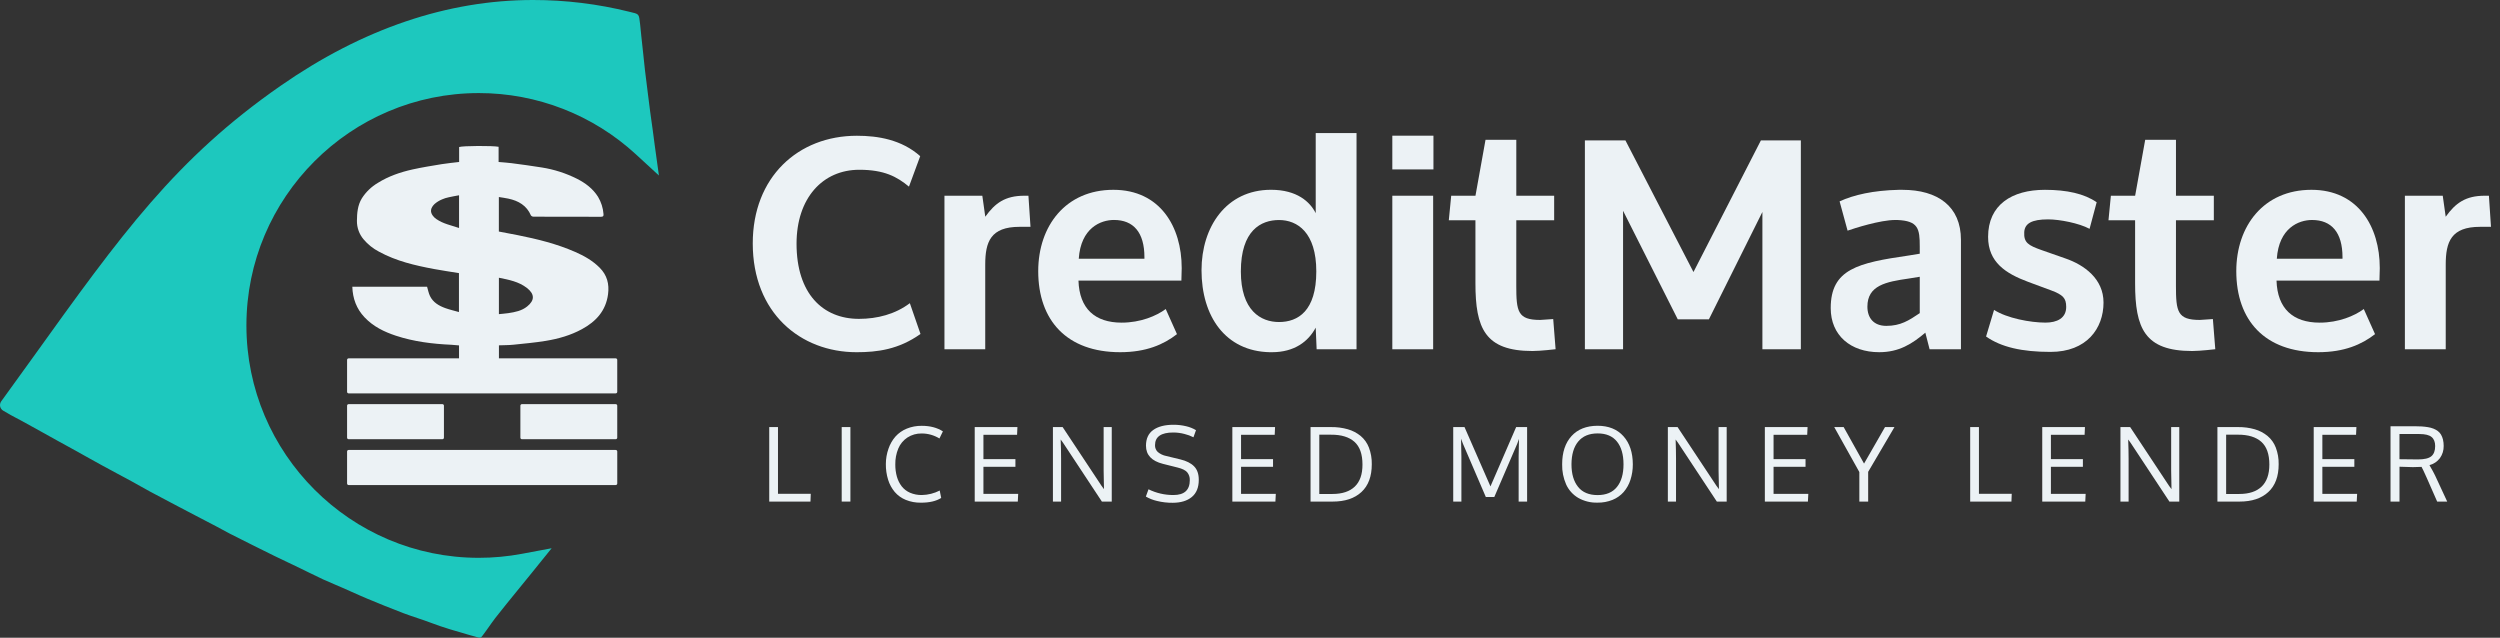 <svg width="196" height="50" viewBox="0 0 196 50" fill="none" xmlns="http://www.w3.org/2000/svg">
<rect x="0" y="0" width="196" height="50" fill="#333333" stroke="none"/>
<path d="M36.953 49.827L36.772 49.776C35.799 49.494 34.794 49.213 33.813 48.838C33.468 48.705 33.117 48.589 32.746 48.463C32.374 48.337 32.011 48.218 31.641 48.078C30.637 47.697 29.653 47.293 28.822 46.948C28.403 46.774 27.988 46.587 27.585 46.407C27.353 46.303 27.116 46.199 26.887 46.097C26.692 46.011 26.495 45.928 26.299 45.845C25.973 45.708 25.636 45.564 25.303 45.411C24.928 45.238 24.553 45.054 24.197 44.877C23.987 44.773 23.777 44.669 23.567 44.568L22.629 44.119C22.258 43.942 21.887 43.765 21.517 43.586C20.945 43.304 20.376 43.023 19.83 42.75L19.766 42.718C19.203 42.436 18.618 42.147 18.046 41.853C17.842 41.749 17.643 41.64 17.45 41.534C17.313 41.459 17.175 41.384 17.038 41.311C16.711 41.14 16.381 40.97 16.058 40.799L15.374 40.443L13.909 39.675L13.405 39.409C12.882 39.135 12.342 38.852 11.811 38.565C11.529 38.414 11.254 38.258 10.985 38.107C10.75 37.974 10.516 37.841 10.279 37.713C9.904 37.51 9.529 37.309 9.154 37.109C8.795 36.915 8.435 36.721 8.071 36.524C7.74 36.344 7.414 36.161 7.082 35.977C6.863 35.855 6.643 35.732 6.426 35.611L5.582 35.142C5.233 34.951 4.884 34.759 4.536 34.567C4.12 34.337 3.704 34.105 3.288 33.873L1.933 33.123C1.701 32.994 1.464 32.869 1.232 32.748L0.841 32.538C0.789 32.509 0.737 32.479 0.68 32.444L0.252 32.197C0.192 32.162 0.139 32.115 0.098 32.058C0.056 32.002 0.027 31.938 0.012 31.869C-0.003 31.801 -0.004 31.73 0.01 31.662C0.023 31.593 0.051 31.528 0.091 31.471L0.336 31.132C1.097 30.077 1.828 29.065 2.529 28.095C9.532 18.338 13.763 12.452 22.009 6.719C28.421 2.26 35.077 3.46177e-06 41.791 3.46177e-06C44.331 -0.001 46.861 0.307 49.326 0.919C50.12 1.117 50.085 1.03 50.185 1.903C50.221 2.214 50.248 2.524 50.279 2.834L50.305 3.076C50.348 3.477 50.391 3.877 50.435 4.276L50.472 4.632C50.503 4.923 50.534 5.215 50.566 5.506C50.606 5.848 50.65 6.189 50.693 6.53L50.794 7.344C50.854 7.821 50.913 8.298 50.976 8.776C51.018 9.095 51.063 9.415 51.109 9.735C51.131 9.891 51.153 10.047 51.175 10.204C51.191 10.309 51.219 10.537 51.249 10.766C51.279 10.995 51.307 11.21 51.323 11.329L51.659 13.759L49.853 12.098C46.496 9.008 42.099 7.294 37.537 7.297C27.491 7.297 19.319 15.469 19.319 25.515C19.319 35.561 27.491 43.733 37.537 43.733C38.667 43.733 39.795 43.628 40.906 43.421L43.25 42.982L41.75 44.84C41.469 45.189 41.116 45.62 40.746 46.074C40.068 46.906 39.299 47.848 38.829 48.455C38.625 48.722 38.438 48.993 38.231 49.284L38.146 49.405C37.541 50.186 37.863 50.048 36.953 49.827Z" fill="#1DC8BE"/>
<path d="M48.273 35.277H27.331C27.265 35.277 27.211 35.331 27.211 35.397V37.907C27.211 37.973 27.265 38.027 27.331 38.027H48.273C48.339 38.027 48.393 37.973 48.393 37.907V35.397C48.393 35.331 48.339 35.277 48.273 35.277Z" fill="#ECF2F5"/>
<path d="M34.684 31.685H27.331C27.265 31.685 27.211 31.738 27.211 31.805V34.315C27.211 34.381 27.265 34.434 27.331 34.434H34.684C34.751 34.434 34.804 34.381 34.804 34.315V31.805C34.804 31.738 34.751 31.685 34.684 31.685Z" fill="#ECF2F5"/>
<path d="M48.272 31.685H40.918C40.852 31.685 40.798 31.738 40.798 31.805V34.315C40.798 34.381 40.852 34.434 40.918 34.434H48.272C48.338 34.434 48.392 34.381 48.392 34.315V31.805C48.392 31.738 48.338 31.685 48.272 31.685Z" fill="#ECF2F5"/>
<path d="M48.273 28.095H39.116V27.074C39.502 27.059 39.875 27.064 40.241 27.027C41.091 26.939 41.942 26.862 42.784 26.725C43.776 26.563 44.743 26.289 45.632 25.802C46.727 25.204 47.501 24.368 47.671 23.069C47.777 22.265 47.595 21.569 47.014 20.988C46.461 20.432 45.795 20.057 45.082 19.746C43.64 19.116 42.12 18.741 40.582 18.434C40.092 18.34 39.6 18.246 39.11 18.153V15.447C39.371 15.491 39.615 15.521 39.853 15.572C40.645 15.741 41.291 16.108 41.627 16.894C41.653 16.924 41.685 16.949 41.722 16.965C41.758 16.981 41.797 16.989 41.837 16.988C43.596 16.994 45.355 16.988 47.114 16.996C47.286 16.996 47.332 16.938 47.315 16.781C47.279 16.303 47.132 15.841 46.886 15.43C46.482 14.789 45.9 14.354 45.238 14.017C44.368 13.58 43.435 13.281 42.474 13.13C41.687 13.001 40.897 12.898 40.106 12.793C39.782 12.75 39.45 12.733 39.09 12.7V11.509C38.663 11.415 36.256 11.428 35.996 11.527V12.699C35.527 12.757 35.075 12.797 34.63 12.87C33.862 12.997 33.092 13.118 32.333 13.287C31.381 13.5 30.458 13.816 29.624 14.338C29.12 14.636 28.692 15.047 28.375 15.54C28.036 16.089 27.99 16.697 27.983 17.314C27.977 17.847 28.164 18.365 28.509 18.77C28.843 19.165 29.251 19.491 29.71 19.73C31.064 20.471 32.546 20.815 34.046 21.094C34.689 21.213 35.336 21.307 35.982 21.412V24.465C35.607 24.357 35.249 24.278 34.908 24.154C34.409 23.974 33.955 23.709 33.711 23.209C33.602 22.986 33.559 22.73 33.483 22.479H27.622C27.65 23.408 27.951 24.209 28.578 24.875C29.258 25.595 30.116 26.017 31.041 26.321C32.447 26.784 33.91 26.964 35.387 27.03C35.588 27.04 35.79 27.063 35.987 27.08V28.095H27.331C27.299 28.095 27.269 28.107 27.246 28.13C27.224 28.152 27.211 28.183 27.211 28.215V30.72C27.211 30.752 27.224 30.782 27.246 30.805C27.269 30.827 27.299 30.84 27.331 30.84H48.273C48.288 30.84 48.304 30.837 48.318 30.831C48.333 30.825 48.346 30.816 48.357 30.805C48.368 30.793 48.377 30.78 48.383 30.766C48.389 30.751 48.392 30.735 48.392 30.72V28.212C48.391 28.181 48.378 28.151 48.356 28.129C48.334 28.107 48.304 28.095 48.273 28.095ZM39.114 21.775C39.9 21.933 40.677 22.08 41.316 22.581C41.921 23.054 41.934 23.544 41.325 24.03C40.899 24.371 40.377 24.471 39.855 24.55C39.617 24.585 39.377 24.601 39.114 24.629V21.775ZM34.216 17.181C34.108 17.108 34.013 17.017 33.934 16.913C33.707 16.608 33.747 16.307 34.071 15.992C34.244 15.843 34.44 15.722 34.651 15.634C34.82 15.559 34.998 15.503 35.179 15.467C35.442 15.406 35.709 15.363 35.99 15.309V17.875C35.371 17.664 34.745 17.545 34.218 17.18L34.216 17.181Z" fill="#ECF2F5"/>
<path d="M67.157 27.613C62.751 27.613 59.016 24.529 59.016 19.081C59.016 13.886 62.565 10.643 67.181 10.643C68.827 10.643 70.683 10.944 72.144 12.243L71.263 14.632C70.311 13.844 69.315 13.31 67.366 13.31C64.49 13.31 62.449 15.536 62.449 19.108C62.449 23.005 64.49 24.999 67.343 24.999C68.781 24.999 70.196 24.629 71.332 23.77L72.167 26.182C70.451 27.404 68.781 27.613 67.157 27.613Z" fill="#ECF2F5"/>
<path d="M80.629 15.345L80.791 17.783H79.933C77.659 17.783 77.242 18.966 77.242 20.751V27.385H74.045V15.345H77.014L77.246 16.992C78.011 15.924 78.8 15.345 80.307 15.345H80.629Z" fill="#ECF2F5"/>
<path d="M84.552 22.001C84.621 24.205 85.85 25.295 87.938 25.295C89.422 25.295 90.675 24.762 91.393 24.228L92.274 26.197C91.231 27.009 89.863 27.612 87.822 27.612C83.647 27.612 81.397 25.13 81.397 21.257C81.397 17.708 83.554 14.881 87.288 14.881C90.952 14.881 92.645 17.78 92.645 21.005V21.051C92.645 21.352 92.622 21.653 92.622 21.955V22.001H84.552ZM89.723 20.284V20.167C89.723 18.219 88.865 17.245 87.334 17.245C86.291 17.245 84.737 17.871 84.575 20.284H89.723Z" fill="#ECF2F5"/>
<path d="M103.152 25.688C102.571 26.777 101.482 27.613 99.718 27.613H99.556C96.078 27.543 94.199 24.805 94.199 21.187C94.199 17.802 96.124 14.879 99.649 14.879C101.69 14.879 102.711 15.83 103.152 16.711V10.43H106.352V27.38H103.224L103.152 25.688ZM103.198 21.281C103.198 18.22 101.713 17.25 100.275 17.25C98.86 17.25 97.283 18.061 97.283 21.281C97.283 24.343 98.837 25.247 100.275 25.247C101.759 25.246 103.198 24.388 103.198 21.28V21.281Z" fill="#ECF2F5"/>
<path d="M112.382 13.282H109.158V10.638H112.382V13.282ZM112.359 27.383H109.158V15.345H112.359V27.383Z" fill="#ECF2F5"/>
<path d="M118.876 22.393C118.876 24.434 118.991 25.083 120.751 25.083C120.821 25.083 121.772 25.014 121.772 25.014L121.959 27.379C121.959 27.379 120.776 27.519 120.15 27.519C116.416 27.519 115.674 25.733 115.674 22.207V17.267H113.587L113.774 15.343H115.677L116.465 10.959H118.878V15.344H121.846V17.268H118.878L118.876 22.393Z" fill="#ECF2F5"/>
<path d="M138.172 16.618L133.976 25.038H131.538L127.248 16.525V27.38H124.255V11.006H127.433L132.768 21.327L138.055 11.006H141.187V27.38H138.172V16.618Z" fill="#ECF2F5"/>
<path d="M147.332 27.612C145.081 27.612 143.528 26.29 143.528 24.156C143.528 21.094 145.662 20.608 149.651 20.031L150.509 19.891V19.334C150.509 17.921 150.394 17.317 148.746 17.247H148.584C147.402 17.247 145.383 17.897 144.85 18.083L144.224 15.787C145.337 15.276 146.868 14.928 148.863 14.882H149.144C151.927 14.882 153.738 16.18 153.738 18.801V27.383H151.28L150.946 26.081C149.906 26.962 148.883 27.612 147.332 27.612ZM150.509 24.55V21.698L149.651 21.837C147.87 22.092 146.404 22.37 146.404 24.04C146.404 24.921 146.891 25.548 147.889 25.548C149.001 25.548 149.651 25.13 150.509 24.55Z" fill="#ECF2F5"/>
<path d="M163.822 17.94C163.01 17.5 161.478 17.199 160.575 17.199C159.276 17.199 158.743 17.523 158.7 18.195C158.654 19.031 159.024 19.239 160.069 19.61L161.924 20.26C163.408 20.77 164.916 21.86 164.916 23.716C164.916 25.757 163.594 27.589 160.764 27.589C158.514 27.589 156.891 27.214 155.708 26.383L156.334 24.295C157.332 24.945 159.187 25.293 160.366 25.293C161.271 25.293 161.99 24.945 161.99 24.064C161.99 23.368 161.735 23.113 160.807 22.765L158.998 22.095C157.258 21.446 155.867 20.564 155.867 18.569C155.867 16.064 157.722 14.882 160.32 14.882C162.036 14.882 163.405 15.183 164.379 15.856L163.822 17.94Z" fill="#ECF2F5"/>
<path d="M170.594 22.393C170.594 24.434 170.709 25.083 172.469 25.083C172.54 25.083 173.49 25.014 173.49 25.014L173.678 27.379C173.678 27.379 172.495 27.519 171.868 27.519C168.135 27.519 167.392 25.733 167.392 22.207V17.267H165.305L165.493 15.343H167.395L168.184 10.959H170.596V15.344H173.564V17.268H170.596L170.594 22.393Z" fill="#ECF2F5"/>
<path d="M178.479 22.001C178.548 24.205 179.778 25.295 181.865 25.295C183.35 25.295 184.602 24.762 185.321 24.228L186.203 26.197C185.159 27.009 183.79 27.612 181.749 27.612C177.574 27.612 175.325 25.13 175.325 21.257C175.325 17.708 177.481 14.881 181.216 14.881C184.881 14.881 186.574 17.78 186.574 21.005V21.051C186.574 21.352 186.55 21.653 186.55 21.955V22.001H178.479ZM183.652 20.285V20.169C183.652 18.221 182.793 17.247 181.263 17.247C180.219 17.247 178.665 17.873 178.502 20.285H183.652Z" fill="#ECF2F5"/>
<path d="M195.131 15.345L195.293 17.783H194.435C192.163 17.783 191.745 18.966 191.745 20.751V27.385H188.543V15.345H191.511L191.743 16.992C192.509 15.925 193.297 15.345 194.805 15.345H195.131Z" fill="#ECF2F5"/>
<path d="M60.308 39.323V33.483H60.994V38.715H63.564L63.541 39.323H60.308Z" fill="#ECF2F5"/>
<path d="M66.672 39.323H65.989V33.483H66.672V39.323Z" fill="#ECF2F5"/>
<path d="M72.27 33.985C71.868 33.974 71.472 34.085 71.135 34.305C70.819 34.515 70.572 34.815 70.426 35.165C70.264 35.56 70.184 35.983 70.192 36.41C70.188 36.733 70.229 37.055 70.315 37.367C70.392 37.641 70.519 37.898 70.69 38.125C70.864 38.346 71.089 38.519 71.347 38.631C71.641 38.755 71.957 38.816 72.276 38.81C72.763 38.801 73.241 38.68 73.674 38.458L73.789 39.039C73.396 39.289 72.865 39.413 72.195 39.41C71.79 39.417 71.388 39.342 71.013 39.191C70.679 39.056 70.383 38.843 70.148 38.571C69.913 38.29 69.736 37.965 69.629 37.615C69.505 37.216 69.445 36.8 69.451 36.382C69.451 35.97 69.521 35.561 69.659 35.173C69.777 34.824 69.963 34.501 70.205 34.223C70.449 33.953 70.751 33.742 71.088 33.605C71.461 33.454 71.861 33.379 72.264 33.384C72.92 33.384 73.473 33.529 73.923 33.819L73.652 34.377C73.237 34.121 72.758 33.985 72.27 33.985Z" fill="#ECF2F5"/>
<path d="M76.418 39.323V33.483H79.766L79.739 34.087H77.101V35.998H79.609V36.595H77.101V38.718H79.826L79.795 39.323H76.418Z" fill="#ECF2F5"/>
<path d="M87.161 39.323H86.387L83.354 34.729L83.157 34.457C83.178 35.01 83.189 35.503 83.189 35.938V39.326H82.549V33.483H83.311L86.352 38.077L86.552 38.35C86.534 37.51 86.525 37.024 86.525 36.893V33.483H87.161V39.323Z" fill="#ECF2F5"/>
<path d="M90.043 38.36C90.65 38.66 91.32 38.814 91.998 38.81C92.853 38.81 93.28 38.421 93.28 37.642C93.29 37.419 93.218 37.2 93.077 37.028C92.942 36.871 92.694 36.746 92.337 36.658L91.175 36.366C90.288 36.143 89.845 35.669 89.845 34.944C89.845 34.389 90.036 33.977 90.418 33.707C90.799 33.437 91.327 33.302 92.001 33.302C92.335 33.3 92.668 33.338 92.992 33.416C93.264 33.478 93.525 33.582 93.766 33.725L93.567 34.283C93.344 34.169 93.109 34.082 92.866 34.024C92.578 33.947 92.281 33.908 91.983 33.908C91.03 33.908 90.554 34.239 90.554 34.9C90.549 35 90.567 35.1 90.605 35.193C90.642 35.286 90.7 35.37 90.773 35.439C90.962 35.595 91.188 35.702 91.429 35.749L92.539 36.017C93.013 36.131 93.372 36.312 93.617 36.561C93.862 36.81 93.984 37.163 93.984 37.62C93.984 38.216 93.802 38.664 93.438 38.965C93.073 39.265 92.578 39.416 91.951 39.418C91.529 39.423 91.109 39.374 90.701 39.273C90.397 39.202 90.105 39.087 89.835 38.932L90.043 38.36Z" fill="#ECF2F5"/>
<path d="M96.616 39.323V33.483H99.964L99.937 34.087H97.298V35.998H99.806V36.595H97.298V38.718H100.023L99.992 39.323H96.616Z" fill="#ECF2F5"/>
<path d="M107.548 36.397C107.548 37.348 107.278 38.073 106.739 38.573C106.199 39.074 105.446 39.324 104.48 39.324H102.747V33.483H104.365C104.806 33.477 105.247 33.535 105.672 33.655C106.037 33.759 106.378 33.937 106.673 34.176C106.964 34.42 107.188 34.734 107.323 35.089C107.481 35.506 107.557 35.951 107.548 36.397ZM106.818 36.417C106.818 35.605 106.607 35.011 106.186 34.636C105.764 34.261 105.152 34.075 104.349 34.08H103.433V38.727H104.464C105.232 38.727 105.817 38.533 106.219 38.145C106.621 37.757 106.821 37.181 106.818 36.417Z" fill="#ECF2F5"/>
<path d="M116.488 38.964L114.696 34.794L114.546 34.395L114.574 35.824V39.323H113.933V33.483H114.818L116.852 38.134L118.866 33.483H119.725V39.323H119.061V35.808L119.089 34.41L118.943 34.81L117.154 38.964H116.488Z" fill="#ECF2F5"/>
<path d="M128.013 36.404C128.016 36.818 127.953 37.23 127.826 37.623C127.714 37.972 127.534 38.295 127.296 38.573C127.058 38.843 126.759 39.054 126.425 39.189C126.05 39.34 125.649 39.414 125.245 39.407C124.715 39.423 124.191 39.294 123.73 39.032C123.316 38.787 122.986 38.421 122.786 37.982C122.567 37.484 122.46 36.944 122.473 36.401C122.473 35.463 122.717 34.726 123.204 34.19C123.69 33.654 124.372 33.384 125.248 33.38C126.112 33.38 126.788 33.652 127.276 34.196C127.765 34.739 128.01 35.476 128.013 36.404ZM123.204 36.404C123.204 37.154 123.377 37.744 123.721 38.172C124.065 38.6 124.575 38.814 125.249 38.814C125.923 38.814 126.431 38.601 126.772 38.174C127.113 37.747 127.284 37.157 127.283 36.404C127.283 35.637 127.111 35.041 126.768 34.616C126.425 34.191 125.921 33.979 125.257 33.98C124.591 33.98 124.083 34.192 123.733 34.616C123.383 35.039 123.207 35.636 123.204 36.404Z" fill="#ECF2F5"/>
<path d="M135.372 39.323H134.599L131.566 34.729L131.369 34.457C131.389 35.01 131.4 35.503 131.4 35.938V39.326H130.76V33.483H131.522L134.563 38.077L134.765 38.35C134.746 37.51 134.736 37.024 134.736 36.893V33.483H135.372V39.323Z" fill="#ECF2F5"/>
<path d="M138.364 39.323V33.483H141.713L141.685 34.087H139.047V35.998H141.554V36.595H139.047V38.718H141.772L141.74 39.323H138.364Z" fill="#ECF2F5"/>
<path d="M146.141 36.345L147.785 33.483H148.526L146.464 36.993V39.323H145.773V37.009L143.804 33.483H144.543L146.141 36.345Z" fill="#ECF2F5"/>
<path d="M154.462 39.323V33.483H155.149V38.715H157.72L157.697 39.323H154.462Z" fill="#ECF2F5"/>
<path d="M160.112 39.323V33.483H163.46L163.433 34.087H160.791V35.998H163.299V36.595H160.791V38.718H163.515L163.485 39.323H160.112Z" fill="#ECF2F5"/>
<path d="M170.855 39.323H170.08L167.048 34.729L166.85 34.457C166.871 35.01 166.882 35.503 166.882 35.938V39.326H166.243V33.483H167.005L170.045 38.077L170.246 38.35C170.229 37.51 170.22 37.024 170.219 36.893V33.483H170.855V39.323Z" fill="#ECF2F5"/>
<path d="M178.647 36.397C178.647 37.348 178.378 38.073 177.838 38.573C177.299 39.074 176.546 39.324 175.58 39.324H173.846V33.483H175.465C175.907 33.477 176.347 33.535 176.772 33.655C177.137 33.759 177.478 33.937 177.772 34.176C178.063 34.42 178.287 34.734 178.422 35.089C178.58 35.506 178.656 35.951 178.647 36.397ZM177.917 36.417C177.917 35.604 177.706 35.011 177.285 34.636C176.864 34.261 176.25 34.075 175.445 34.079H174.529V38.727H175.56C176.328 38.727 176.913 38.533 177.315 38.145C177.717 37.757 177.918 37.181 177.917 36.417Z" fill="#ECF2F5"/>
<path d="M181.395 39.323V33.483H184.743L184.715 34.087H182.073V35.998H184.581V36.595H182.073V38.718H184.799L184.767 39.323H181.395Z" fill="#ECF2F5"/>
<path d="M191.861 39.324H191.074L190.269 37.492C190.05 37 189.91 36.703 189.849 36.603C189.657 36.616 189.43 36.623 189.167 36.623L188.121 36.591V39.324H187.417V33.417H189.285C189.502 33.417 189.692 33.423 189.858 33.433C190.024 33.444 190.19 33.463 190.354 33.49C190.5 33.513 190.644 33.551 190.782 33.605C190.903 33.653 191.017 33.716 191.122 33.792C191.225 33.868 191.311 33.963 191.376 34.073C191.445 34.194 191.497 34.323 191.529 34.459C191.567 34.624 191.586 34.793 191.584 34.962C191.592 35.302 191.49 35.636 191.293 35.914C191.09 36.186 190.799 36.381 190.47 36.467C190.494 36.516 190.52 36.563 190.549 36.608C190.601 36.702 190.664 36.808 190.736 36.938C190.809 37.069 190.865 37.178 190.904 37.264L191.861 39.324ZM188.118 34.028V36.003C188.225 36.003 188.448 36.005 188.787 36.01C189.126 36.015 189.387 36.018 189.571 36.019C190.071 36.019 190.421 35.935 190.621 35.767C190.818 35.601 190.917 35.335 190.917 34.972C190.917 34.654 190.824 34.416 190.636 34.261C190.449 34.105 190.131 34.028 189.684 34.028H188.118Z" fill="#ECF2F5"/>
</svg>
